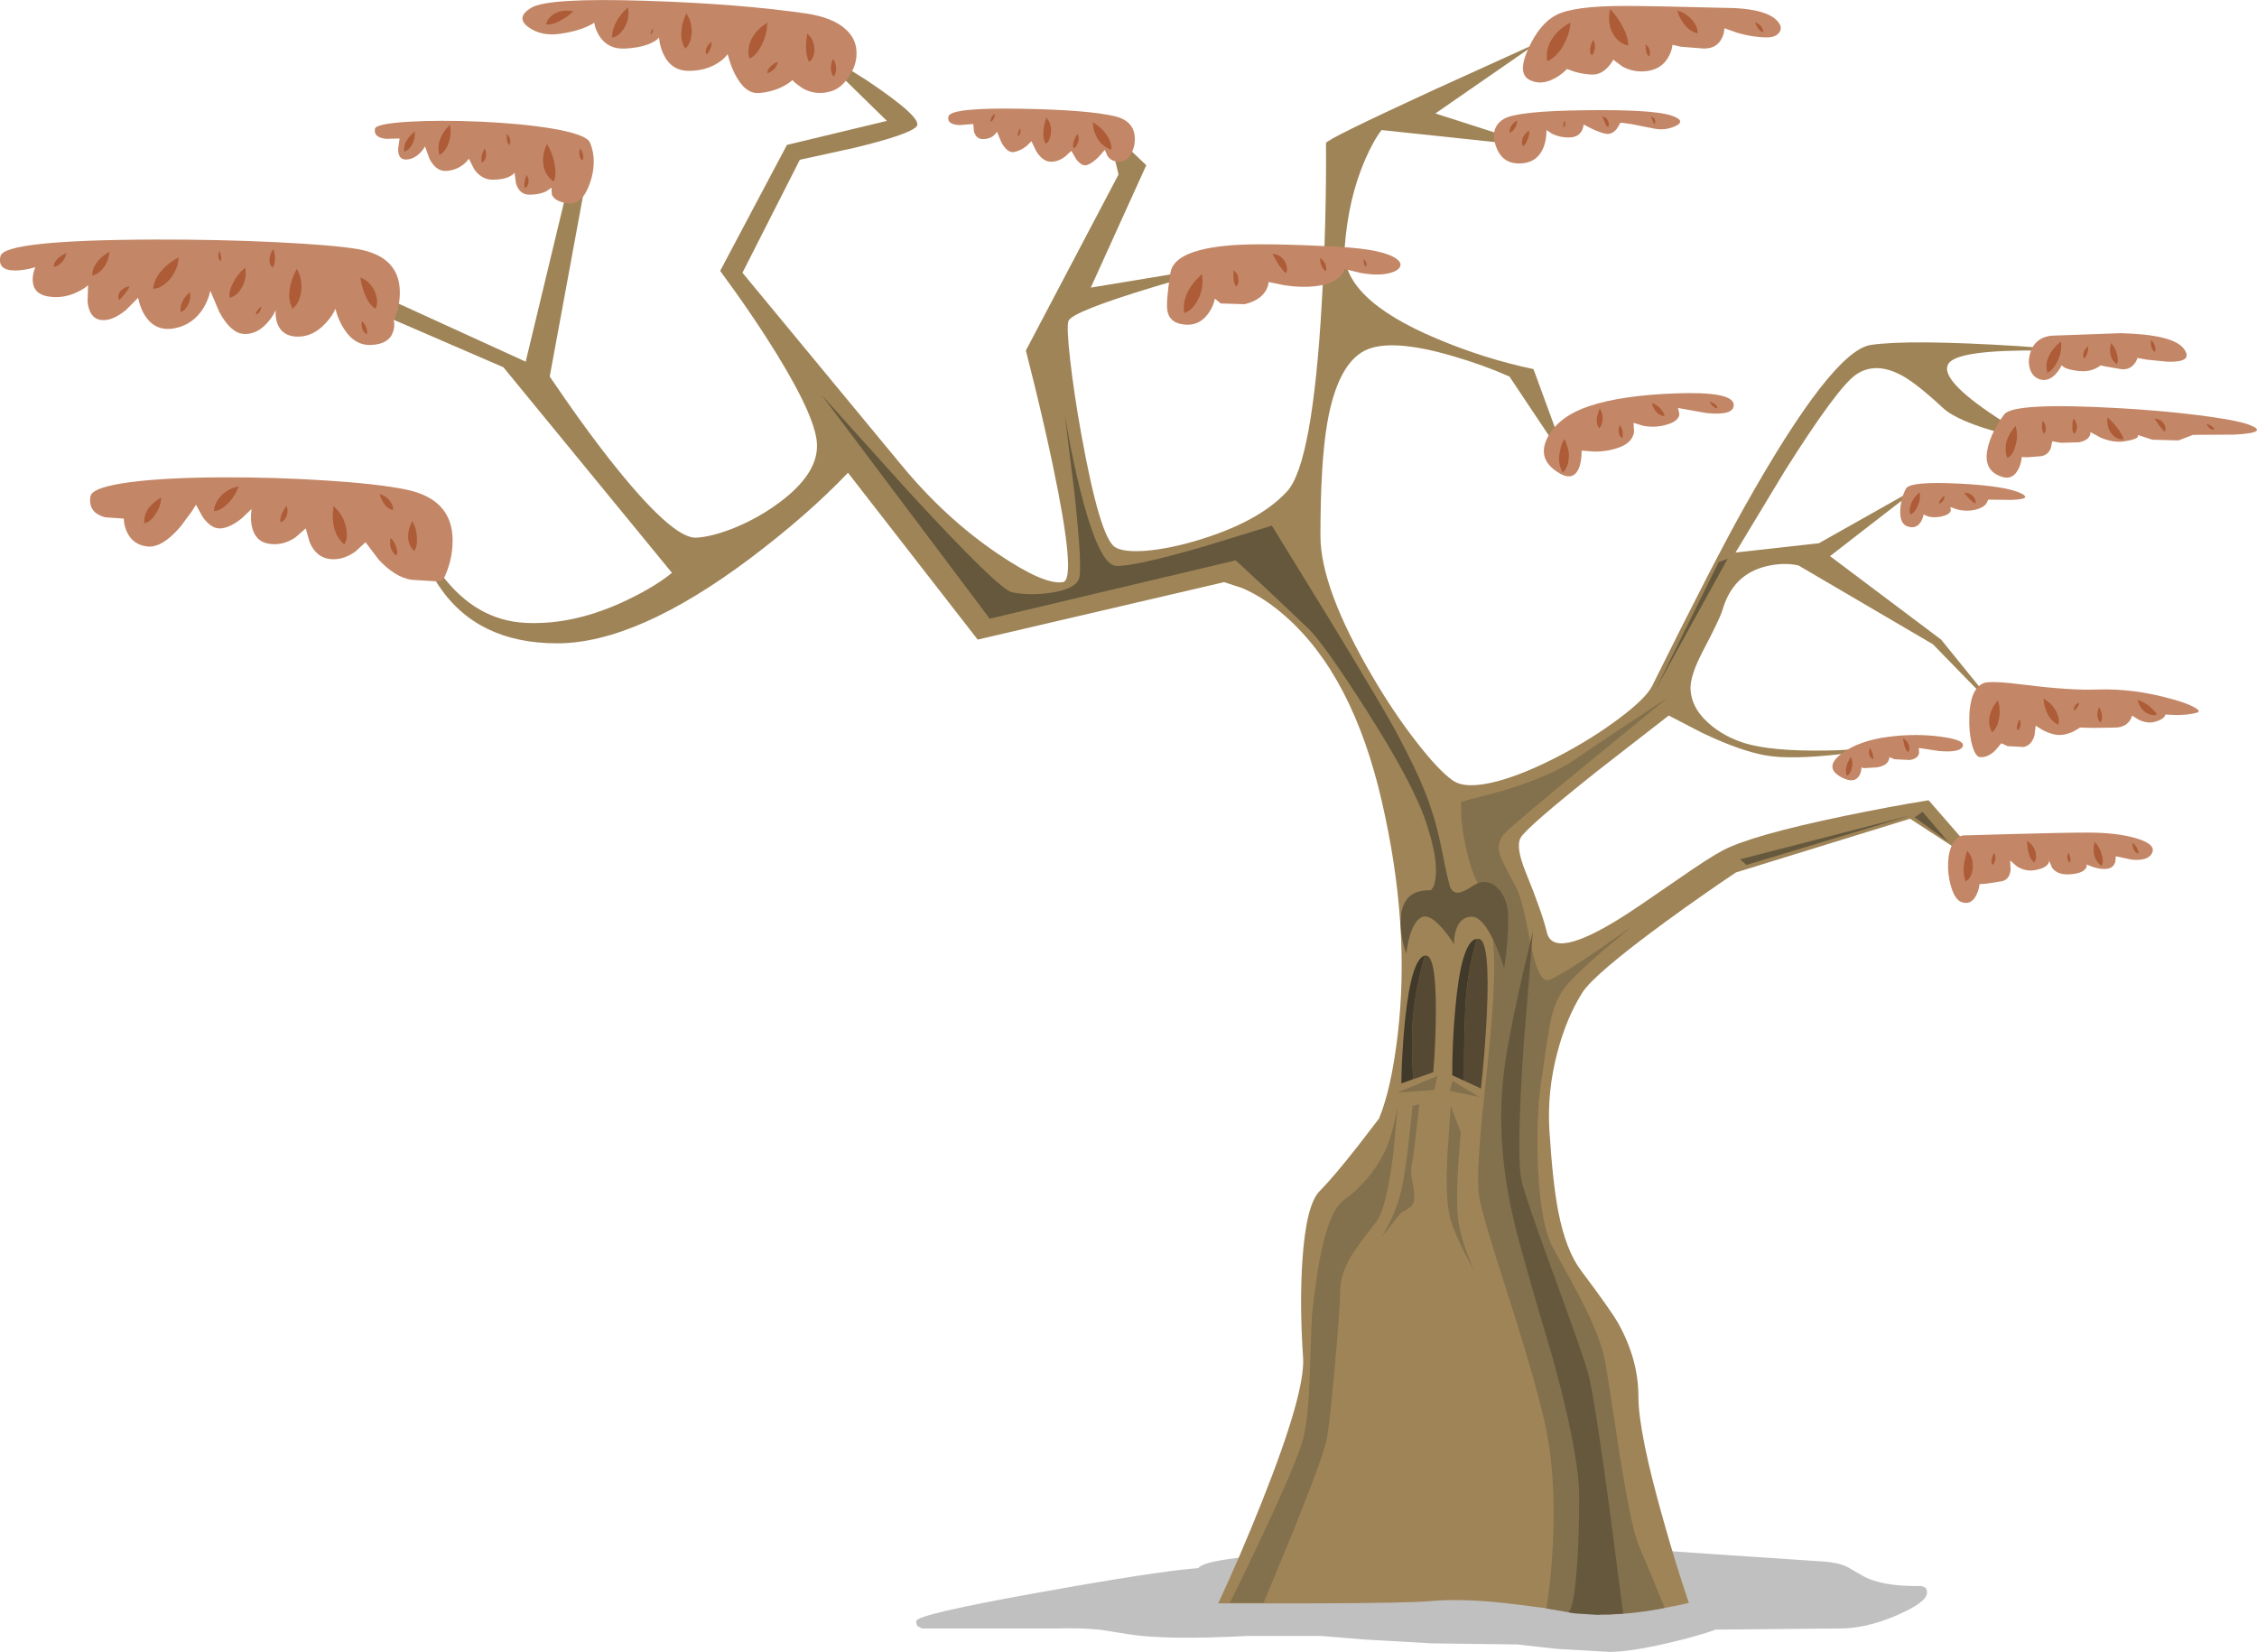 <?xml version="1.0" encoding="UTF-8" standalone="no"?>
<svg xmlns:xlink="http://www.w3.org/1999/xlink" height="666.85px" width="911.05px" xmlns="http://www.w3.org/2000/svg">
  <g transform="matrix(1.0, 0.0, 0.0, 1.0, 0.0, 0.0)">
    <use height="666.85" transform="matrix(1.0, 0.0, 0.0, 1.0, 0.0, 0.0)" width="911.05" xlink:href="#shape0"/>
  </g>
  <defs>
    <g id="shape0" transform="matrix(1.0, 0.0, 0.0, 1.0, 0.0, 0.0)">
      <path d="M777.25 641.0 Q777.85 641.5 777.85 642.95 777.85 646.8 765.6 652.1 752.7 657.65 741.7 657.4 L692.55 657.85 Q685.95 660.3 673.45 663.25 657.95 666.85 649.6 666.85 L628.1 665.6 612.6 663.85 577.85 663.4 550.7 661.85 533.2 660.4 503.8 660.4 Q470.35 662.15 455.45 659.7 L444.05 657.9 Q436.7 657.1 425.25 657.4 L372.15 657.4 370.5 656.55 Q369.85 655.9 369.85 654.4 369.85 651.7 419.75 642.8 467.0 634.3 483.75 633.0 485.25 630.7 498.3 629.05 515.8 626.75 550.7 626.1 551.05 625.8 552.05 625.3 L552.95 624.85 626.45 624.85 632.35 625.5 667.1 625.7 692.75 627.45 736.6 630.4 Q742.0 630.8 745.7 632.55 L751.65 636.0 Q759.45 640.55 775.6 640.25 776.9 640.65 777.25 641.0" fill="#000000" fill-opacity="0.247" fill-rule="evenodd" stroke="none"/>
      <path d="M824.25 178.8 Q817.85 177.5 809.0 175.15 790.25 170.2 784.3 164.7 773.55 154.7 767.55 151.5 757.0 145.85 749.15 151.25 741.7 156.4 720.35 190.25 L700.55 223.05 734.2 219.3 775.35 196.1 738.7 224.5 783.55 258.2 809.0 289.6 780.2 260.05 725.95 228.25 Q720.0 226.95 713.15 228.55 699.5 231.75 695.3 246.2 694.3 249.65 687.5 262.6 682.05 272.95 682.4 278.4 682.9 286.6 691.05 293.1 698.0 298.65 707.25 300.8 719.4 303.6 742.2 302.85 L762.6 301.55 743.7 304.35 Q722.8 306.8 712.5 304.9 702.2 303.05 686.9 295.75 L673.6 288.85 645.1 311.0 Q616.15 334.0 613.8 338.2 611.7 341.95 615.95 352.3 622.55 368.55 624.4 376.35 627.0 387.65 654.55 370.35 660.75 366.45 677.1 355.1 690.35 345.9 695.5 343.25 707.2 337.15 744.0 329.5 762.45 325.65 778.5 323.05 L803.2 351.45 771.0 330.5 700.7 352.2 Q687.05 361.35 672.45 372.0 643.3 393.35 638.65 400.8 632.3 410.95 628.7 424.6 624.4 440.65 625.45 456.8 626.8 477.7 629.0 489.05 632.05 504.75 638.2 512.9 650.3 529.05 653.15 534.1 661.35 548.75 661.35 563.75 661.35 578.25 671.55 614.1 676.6 632.05 681.7 647.05 675.05 648.75 665.5 650.05 646.35 652.55 631.7 650.35 612.85 647.55 602.05 646.6 587.95 645.4 577.3 646.35 568.35 647.15 529.15 647.25 L491.75 647.25 Q500.7 628.05 509.45 606.05 526.95 562.1 526.0 548.05 524.55 526.7 525.7 509.05 527.2 486.25 532.75 480.75 537.9 475.6 547.8 463.05 L556.65 451.55 Q561.6 439.65 564.2 417.65 569.4 373.6 557.7 323.15 546.0 272.65 518.9 248.8 510.45 241.3 501.45 237.4 L494.15 235.0 394.65 258.2 342.3 190.85 Q325.85 208.05 302.95 225.3 257.15 259.7 224.9 259.7 192.65 259.7 177.15 236.5 172.3 229.25 169.7 220.55 L168.1 213.3 170.45 219.05 Q173.7 225.95 178.1 231.8 192.1 250.5 212.2 251.45 232.3 252.4 253.8 241.9 264.55 236.7 271.25 231.25 L203.2 148.25 137.45 119.8 151.65 118.35 212.2 146.0 231.6 65.25 236.1 74.95 221.9 152.0 228.95 162.25 Q237.6 174.6 245.55 184.8 271.2 217.5 281.0 217.05 287.05 216.75 295.65 213.4 304.6 209.85 312.3 204.5 331.65 191.15 329.6 177.4 327.75 164.8 309.05 135.8 303.2 126.75 296.35 117.15 L290.7 109.35 317.65 58.5 358.0 48.8 325.85 17.35 349.6 32.25 Q372.8 47.75 370.0 51.0 367.2 54.3 344.75 59.7 L322.85 64.5 299.7 110.1 364.0 187.9 Q381.65 209.25 402.7 223.5 421.5 236.25 429.05 235.0 434.7 234.05 424.95 187.7 421.9 173.15 417.7 155.9 L414.1 141.5 451.5 70.45 447.0 51.75 462.7 66.7 440.3 116.1 499.35 106.35 Q482.9 110.65 466.15 115.7 432.7 125.8 431.3 129.55 430.45 131.8 432.0 145.5 433.55 159.1 436.45 175.2 443.95 216.75 450.0 220.8 453.3 223.0 462.35 222.35 471.15 221.65 481.95 218.55 507.95 211.0 519.55 198.35 529.85 187.1 533.55 122.15 535.45 89.55 535.25 57.75 535.25 56.35 577.9 36.7 L620.5 17.35 579.4 45.8 621.25 59.25 557.7 52.5 Q554.55 56.45 551.05 64.4 544.15 80.3 542.75 100.4 541.35 120.5 580.05 136.75 599.4 144.9 619.0 149.0 L633.25 187.9 609.3 152.0 Q598.85 147.35 586.3 143.7 561.25 136.4 550.95 141.5 539.95 147.05 535.8 170.5 533.0 186.45 533.0 216.3 533.0 237.35 554.1 273.25 562.55 287.7 571.75 299.5 580.7 311.05 586.4 315.05 591.65 318.75 604.35 315.4 615.4 312.45 629.75 304.95 642.95 298.0 653.6 290.0 664.4 281.9 666.9 276.9 692.3 225.7 704.3 204.4 739.6 141.6 755.15 139.25 770.55 136.95 815.25 139.75 L852.85 142.65 823.95 141.5 Q790.3 141.15 786.55 146.75 782.7 152.5 802.55 166.2 809.35 170.9 816.95 175.15 822.65 178.3 824.25 178.8" fill="#9f8457" fill-rule="evenodd" stroke="none"/>
      <path d="M555.9 492.7 Q549.25 501.25 546.25 505.7 541.1 513.5 540.95 521.1 540.8 529.7 538.8 551.55 536.9 572.35 535.7 580.2 534.8 586.25 522.35 617.25 L510.05 647.05 496.45 647.05 Q502.9 634.1 509.8 619.35 523.65 589.85 526.0 580.95 528.2 572.65 528.7 554.85 529.4 532.65 529.75 529.35 531.55 513.25 533.6 504.1 537.1 488.35 542.45 484.45 552.95 476.9 558.9 465.05 560.8 461.3 562.65 453.85 L564.15 447.1 562.3 466.55 Q559.65 487.1 555.9 492.7" fill="#83704c" fill-rule="evenodd" stroke="none"/>
      <path d="M89.4 192.7 Q110.55 192.6 131.35 193.95 152.6 195.3 163.8 197.6 182.7 201.45 182.7 218.15 182.7 226.5 178.9 234.05 178.35 234.5 176.45 234.7 L166.05 234.05 Q159.4 233.0 152.8 225.85 L147.55 218.9 143.4 222.7 Q138.2 226.35 132.95 225.65 127.7 224.95 125.05 219.05 L123.4 213.3 119.2 217.0 Q113.9 220.5 108.25 219.45 102.65 218.4 101.55 211.85 101.2 209.75 101.35 207.4 L101.55 205.45 97.7 209.15 Q93.05 212.95 89.2 213.3 85.35 213.65 81.85 208.75 L79.1 203.75 77.35 206.55 72.85 212.6 Q65.4 221.3 59.45 220.6 53.5 219.9 51.15 214.55 50.4 212.9 50.1 210.95 L49.95 209.35 42.6 208.85 Q35.45 207.05 36.5 200.4 37.1 196.65 52.85 194.6 66.75 192.8 89.4 192.7" fill="#c38767" fill-rule="evenodd" stroke="none"/>
      <path d="M70.3 132.55 Q62.6 133.95 58.4 127.2 57.1 125.1 56.3 122.45 L55.75 120.2 50.9 125.1 Q45.15 129.85 40.6 129.15 36.05 128.45 35.35 121.75 L35.55 115.15 Q33.85 116.7 31.0 118.0 25.25 120.7 19.3 119.65 13.35 118.6 13.2 113.1 13.15 111.4 13.7 109.45 L14.25 107.85 Q10.2 109.1 6.4 109.2 -1.2 109.3 0.2 103.35 1.75 96.85 63.45 96.7 87.9 96.65 111.25 97.75 134.7 98.9 144.35 100.55 160.5 103.35 161.35 116.55 161.75 123.15 158.95 129.15 L159.15 130.65 Q159.2 132.45 158.65 134.0 157.0 138.9 149.95 139.25 142.95 139.65 138.5 132.2 137.1 129.9 136.1 127.05 L135.4 124.7 Q134.15 127.5 131.6 130.3 126.55 135.9 120.25 135.9 113.95 135.9 111.95 130.6 111.35 128.9 111.25 126.9 L111.25 125.25 Q110.15 127.8 107.95 130.25 103.65 135.15 98.35 134.8 93.1 134.45 88.5 125.9 L84.9 117.4 84.35 119.45 Q83.55 121.95 82.25 124.15 78.0 131.15 70.3 132.55" fill="#c38767" fill-rule="evenodd" stroke="none"/>
      <path d="M164.85 49.15 Q177.2 48.4 193.75 49.1 211.25 49.9 223.15 51.95 236.85 54.3 238.2 57.65 241.2 65.0 238.15 73.85 235.05 82.85 229.3 82.1 224.0 81.45 222.75 78.55 L222.6 75.75 220.55 77.2 Q217.7 78.6 213.7 78.6 209.75 78.6 208.3 74.15 L207.7 69.7 Q207.25 70.4 205.9 71.15 203.25 72.55 198.85 72.55 194.4 72.55 191.4 68.3 L189.25 64.05 Q188.55 65.2 187.05 66.4 184.0 68.8 180.05 69.0 176.05 69.2 173.4 64.2 L171.55 59.1 Q170.85 60.45 169.55 61.75 166.9 64.4 163.8 64.4 160.7 64.4 160.7 60.15 L161.3 55.9 155.95 56.05 Q150.7 55.55 151.35 52.0 151.75 49.95 164.85 49.15" fill="#c38767" fill-rule="evenodd" stroke="none"/>
      <path d="M325.1 5.4 Q336.05 6.95 341.35 11.8 345.85 15.85 345.75 21.65 345.7 26.65 342.45 31.25 339.4 35.65 335.6 36.8 329.5 38.7 324.05 35.7 L320.95 33.45 319.85 32.3 Q318.75 33.45 316.5 34.65 312.05 37.1 306.4 37.55 300.8 38.0 296.7 30.0 295.4 27.45 294.45 24.4 L293.7 21.85 Q292.6 23.55 290.05 25.25 285.0 28.6 278.0 28.6 270.95 28.6 267.8 21.85 266.8 19.75 266.3 17.2 L266.0 15.1 Q265.45 16.05 263.5 17.05 259.6 19.15 252.55 19.6 245.55 20.05 242.0 14.65 240.9 12.95 240.25 10.9 L239.85 9.15 Q238.9 9.9 236.75 10.85 232.45 12.7 226.4 13.6 218.6 14.8 213.35 11.0 207.95 7.1 214.4 3.15 221.15 -1.0 261.65 0.35 298.3 1.55 325.1 5.4" fill="#c38767" fill-rule="evenodd" stroke="none"/>
      <path d="M434.4 64.25 L432.45 60.9 429.9 63.25 Q426.75 65.55 423.75 65.25 420.75 65.0 418.25 61.0 L416.35 57.0 414.5 58.85 Q412.1 60.8 409.4 61.35 406.7 61.9 404.25 57.55 L402.4 53.1 Q402.1 53.85 401.2 54.65 399.45 56.15 396.75 56.15 394.05 56.15 393.15 53.1 L392.85 50.05 387.35 50.5 Q382.05 50.25 382.85 47.0 383.75 43.35 412.5 43.9 439.85 44.4 450.3 47.0 458.6 49.1 458.05 57.1 457.85 60.25 456.2 62.65 454.55 65.1 452.45 65.25 448.9 65.55 447.1 63.05 L445.95 60.5 443.75 63.05 Q441.15 65.75 439.0 66.55 436.8 67.4 434.4 64.25" fill="#c38767" fill-rule="evenodd" stroke="none"/>
      <path d="M678.15 48.8 Q678.45 49.9 676.5 50.8 671.9 53.0 666.9 51.75 L658.3 50.05 654.15 49.5 652.6 52.05 Q650.55 54.45 648.2 54.0 645.85 53.55 642.3 51.85 L639.2 50.25 Q639.2 51.55 638.45 52.9 636.95 55.5 633.25 55.5 629.5 55.5 626.5 54.0 L624.25 52.5 624.15 54.7 Q623.9 57.35 623.05 59.5 620.25 66.4 612.3 65.95 605.85 65.55 603.65 58.5 601.5 51.35 607.05 48.0 612.4 44.8 639.9 44.5 666.6 44.15 674.35 46.55 677.75 47.6 678.15 48.8" fill="#c38767" fill-rule="evenodd" stroke="none"/>
      <path d="M695.3 3.15 Q713.7 3.15 718.0 9.15 719.6 11.35 718.1 13.25 716.6 15.1 713.25 15.1 707.65 15.1 701.3 13.25 L696.05 11.4 Q696.05 13.45 695.0 15.5 692.95 19.6 687.8 19.6 L678.4 18.85 675.1 18.1 Q674.9 20.35 673.6 22.8 671.0 27.65 665.4 28.6 659.8 29.5 654.95 26.9 L651.2 24.1 Q650.45 25.6 649.05 27.1 646.25 30.1 642.95 30.1 639.65 30.1 635.75 29.0 L632.5 27.85 Q630.65 29.9 627.8 31.5 622.2 34.65 617.5 32.3 612.25 29.7 617.0 19.45 621.5 9.6 628.0 6.15 635.0 2.4 655.5 2.4 667.45 2.4 695.3 3.15" fill="#c38767" fill-rule="evenodd" stroke="none"/>
      <path d="M540.5 99.65 Q558.7 100.65 563.85 104.6 565.9 106.15 565.1 107.75 564.35 109.25 561.45 110.1 556.75 111.5 549.3 110.2 L542.75 108.6 Q542.55 109.9 541.15 111.4 538.35 114.4 532.25 115.35 526.2 116.3 518.5 115.15 L512.05 113.85 Q512.05 115.55 510.85 117.5 508.4 121.4 502.35 122.8 L492.75 122.5 490.4 120.55 Q489.85 123.4 488.05 126.1 484.45 131.55 478.4 131.05 472.15 130.55 471.25 125.6 470.55 122.1 472.45 110.1 473.95 100.8 497.2 99.0 510.4 98.0 540.5 99.65" fill="#c38767" fill-rule="evenodd" stroke="none"/>
      <path d="M677.35 164.7 L677.9 167.25 Q677.55 170.05 672.85 171.4 668.2 172.8 663.35 171.9 L659.4 170.7 659.6 174.45 Q658.85 178.55 654.15 180.4 649.5 182.3 643.5 182.3 L638.45 181.9 638.35 184.3 Q638.1 187.05 637.35 188.95 634.85 195.0 628.0 190.1 620.3 184.65 624.9 176.2 629.4 168.0 641.45 163.95 654.45 159.6 676.25 158.8 699.25 157.95 699.8 163.2 700.25 167.9 688.85 166.75 L677.35 164.7" fill="#c38767" fill-rule="evenodd" stroke="none"/>
      <path d="M856.1 134.5 Q877.2 135.05 881.5 140.75 885.7 146.4 874.7 146.0 L866.65 145.2 862.8 144.5 Q862.45 145.8 861.4 147.05 859.4 149.45 856.1 149.0 L850.0 147.95 847.85 147.5 Q847.1 148.25 845.6 148.9 842.6 150.2 838.9 149.75 835.15 149.3 833.3 148.35 L832.15 147.5 Q831.2 149.55 829.55 151.25 826.15 154.6 822.45 152.75 820.25 151.65 819.4 148.9 818.55 146.25 819.3 143.3 821.05 136.1 828.4 135.5 L856.1 134.5" fill="#c38767" fill-rule="evenodd" stroke="none"/>
      <path d="M816.1 184.5 Q815.85 187.5 814.45 189.9 811.65 194.7 806.0 191.6 800.45 188.6 802.45 180.45 804.0 174.1 809.0 167.3 812.65 162.35 855.0 164.75 872.05 165.7 887.0 167.55 902.5 169.5 907.7 171.4 916.6 174.7 901.8 175.45 L885.25 175.55 879.3 177.8 868.8 177.5 862.8 175.55 Q863.3 175.95 862.85 176.45 862.05 177.45 857.6 178.15 853.15 178.85 848.0 176.7 L843.75 174.4 Q843.95 175.15 843.45 176.05 842.55 177.85 839.25 178.55 L831.9 178.75 828.4 178.15 827.85 180.85 Q826.75 183.7 823.95 184.15 L818.35 184.6 816.1 184.5" fill="#c38767" fill-rule="evenodd" stroke="none"/>
      <path d="M769.35 197.25 Q771.0 194.25 790.45 195.2 809.55 196.15 815.7 199.1 820.6 201.45 812.1 201.8 L802.6 201.7 801.75 203.35 Q800.3 205.15 797.0 205.85 793.7 206.55 790.2 205.7 L787.3 204.7 787.45 206.15 Q786.95 207.75 783.9 208.45 780.85 209.15 778.35 208.5 L776.45 207.7 Q776.2 209.35 775.3 210.75 773.45 213.6 770.1 212.55 766.8 211.55 767.05 205.9 767.3 201.05 769.35 197.25" fill="#c38767" fill-rule="evenodd" stroke="none"/>
      <path d="M794.9 291.85 Q794.7 278.15 800.75 275.75 803.45 274.65 817.85 276.5 835.75 278.75 846.75 278.35 861.25 277.85 876.7 282.2 882.75 283.85 885.7 285.5 888.7 287.15 886.75 287.7 883.45 288.65 878.45 288.65 L874.05 288.45 Q874.05 288.95 873.5 289.55 872.35 290.75 869.55 291.45 866.75 292.15 863.4 290.6 L860.6 288.85 Q860.4 290.0 859.5 291.15 857.75 293.5 854.2 293.7 L844.85 293.85 839.65 293.7 836.85 295.35 Q833.45 296.9 830.65 296.7 827.85 296.45 824.5 294.7 L821.7 292.95 821.25 296.85 Q820.1 300.85 816.85 301.55 L810.4 301.2 807.85 300.05 805.35 303.0 Q802.3 305.9 799.25 305.65 797.5 305.5 796.2 301.3 795.0 297.3 794.9 291.85" fill="#c38767" fill-rule="evenodd" stroke="none"/>
      <path d="M783.5 297.4 Q793.8 298.75 792.15 301.55 790.75 303.9 782.5 303.15 L774.55 301.95 774.65 304.1 Q774.1 306.35 770.85 306.8 L764.75 306.5 762.6 305.65 Q762.7 306.5 762.1 307.45 760.9 309.35 757.35 309.8 L752.3 310.1 751.4 309.8 Q751.35 311.8 750.35 313.35 748.35 316.35 743.55 313.9 735.85 309.95 743.35 304.25 750.4 298.95 762.25 297.45 773.25 296.0 783.5 297.4" fill="#c38767" fill-rule="evenodd" stroke="none"/>
      <path d="M787.6 341.85 Q789.2 337.85 792.35 337.25 L811.9 336.7 Q833.35 336.1 842.8 336.1 854.7 336.1 862.45 338.45 870.6 340.9 868.6 344.55 866.85 347.7 860.3 347.0 L854.05 345.65 853.85 347.95 Q853.1 350.35 850.65 350.7 848.2 351.05 845.0 350.05 L842.25 349.0 Q842.55 349.85 841.8 350.75 840.4 352.6 835.5 352.95 830.6 353.3 828.35 350.35 L827.1 347.35 Q827.25 348.05 826.6 348.9 825.35 350.55 821.5 351.25 817.65 351.95 814.15 349.75 L811.4 347.35 811.6 351.15 Q811.2 355.05 808.05 355.75 L801.65 356.75 799.05 356.9 Q798.8 359.3 797.75 361.35 795.65 365.55 791.75 364.15 789.5 363.35 788.0 359.25 786.55 355.35 786.35 350.5 786.2 345.4 787.6 341.85" fill="#c38767" fill-rule="evenodd" stroke="none"/>
      <path d="M649.6 651.8 L632.55 650.75 624.2 649.3 Q626.0 638.95 626.8 624.2 628.35 594.65 623.2 572.7 618.9 554.3 608.2 521.1 598.45 491.1 597.05 483.0 595.55 474.4 599.5 439.05 603.8 400.3 603.05 385.0 602.15 366.65 599.45 361.25 L596.75 356.9 Q594.95 353.85 593.6 349.3 590.8 339.95 589.95 330.9 L589.7 323.7 606.85 319.15 Q625.9 313.3 635.45 306.8 651.9 295.55 673.6 281.35 L643.25 306.15 Q612.0 331.75 607.8 335.95 603.55 340.2 605.6 345.55 606.95 348.95 612.4 359.05 614.05 362.8 615.65 370.1 L618.2 382.65 Q621.3 396.9 625.2 395.6 629.4 394.2 644.55 383.9 L658.85 373.9 647.25 383.55 Q634.9 394.2 631.15 399.3 627.35 404.55 625.7 413.2 624.65 418.7 622.45 434.35 619.9 449.75 620.8 470.8 621.8 494.6 626.95 503.9 636.25 520.6 639.4 527.0 646.45 541.25 647.9 549.55 649.05 555.9 653.8 587.4 658.6 617.1 661.35 623.55 665.85 634.05 671.95 649.1 661.1 651.3 649.6 651.8" fill="#83704c" fill-rule="evenodd" stroke="none"/>
      <path d="M655.2 651.4 L644.85 651.9 636.15 651.35 Q632.2 650.9 633.15 650.6 634.85 650.05 636.1 637.75 637.45 624.4 637.45 604.15 637.45 586.85 626.6 547.65 614.25 506.15 611.25 493.45 606.8 474.6 606.1 457.65 605.45 441.15 608.25 424.65 610.6 411.1 614.9 392.2 L618.75 376.05 615.1 420.9 Q611.9 467.65 614.25 477.0 616.2 484.7 627.7 516.15 639.35 547.9 641.15 554.75 643.5 563.65 649.6 608.4 L655.2 651.4" fill="#65583d" fill-rule="evenodd" stroke="none"/>
      <path d="M436.0 197.65 Q443.55 228.1 450.55 228.45 457.6 228.8 486.2 220.55 L513.4 212.2 535.55 248.25 Q558.8 286.4 564.4 297.0 571.6 310.65 575.0 319.15 579.35 329.95 581.7 341.7 584.75 357.05 585.55 358.5 586.7 360.55 588.65 360.35 590.65 360.2 594.4 357.7 599.9 354.05 604.45 358.45 608.8 362.75 608.8 370.6 608.8 380.7 607.15 390.8 605.6 385.5 603.15 380.2 598.25 369.7 593.7 370.05 589.15 370.4 587.6 375.85 586.8 378.6 586.95 381.25 584.9 377.85 582.2 374.75 576.85 368.6 573.7 370.35 570.55 372.1 568.8 378.75 567.95 382.1 567.7 385.05 565.35 378.5 565.4 372.0 565.5 359.05 577.4 359.4 578.95 358.45 579.45 354.5 580.55 346.65 575.65 331.95 570.45 316.3 551.4 286.45 534.8 260.45 528.4 254.0 L511.3 237.8 498.8 226.2 399.5 249.75 331.65 159.45 366.95 198.65 Q403.25 238.05 408.5 239.1 415.6 240.55 424.05 239.3 433.45 237.95 435.4 234.05 437.15 230.55 433.65 198.6 L429.8 167.3 431.45 176.8 Q433.6 188.2 436.0 197.65" fill="#65583d" fill-rule="evenodd" stroke="none"/>
      <path d="M166.45 210.35 L167.35 212.25 Q168.2 214.6 168.3 217.0 168.5 220.75 167.2 222.45 L166.05 221.15 Q164.85 219.35 164.75 217.0 164.65 214.65 165.55 212.25 L166.45 210.35" fill="#ad5c37" fill-rule="evenodd" stroke="none"/>
      <path d="M96.4 196.25 L95.45 198.5 Q94.1 201.1 92.15 203.1 90.15 205.15 88.05 206.0 L86.35 206.4 Q86.35 205.6 86.7 204.4 87.4 202.0 89.3 200.05 91.25 198.05 94.05 196.95 L96.4 196.25" fill="#ad5c37" fill-rule="evenodd" stroke="none"/>
      <path d="M65.1 200.8 L64.8 203.0 Q64.2 205.55 62.75 207.6 61.4 209.75 59.65 210.75 L58.2 211.3 58.25 209.55 Q58.55 207.35 59.8 205.4 61.2 203.45 63.3 201.95 L65.1 200.8" fill="#ad5c37" fill-rule="evenodd" stroke="none"/>
      <path d="M134.65 204.25 L136.6 206.3 Q138.7 208.95 139.5 212.2 140.35 215.4 139.8 217.95 L139.05 219.8 Q138.3 219.3 137.45 218.2 135.65 216.05 134.9 213.15 134.15 210.3 134.35 207.0 L134.65 204.25" fill="#ad5c37" fill-rule="evenodd" stroke="none"/>
      <path d="M115.65 204.1 L116.0 205.35 Q116.25 206.9 115.65 208.4 115.05 209.9 114.0 210.55 L113.15 210.85 Q113.0 209.35 113.75 207.5 L114.95 205.1 115.65 204.1" fill="#ad5c37" fill-rule="evenodd" stroke="none"/>
      <path d="M153.2 199.4 L154.6 199.95 Q156.2 200.75 157.3 202.15 158.4 203.55 158.65 204.9 L158.7 205.95 Q156.85 205.6 155.25 203.65 154.3 202.4 153.65 200.8 L153.2 199.4" fill="#ad5c37" fill-rule="evenodd" stroke="none"/>
      <path d="M157.65 217.15 L158.55 218.1 Q159.5 219.35 159.9 220.75 160.75 223.05 160.05 224.25 158.6 223.5 157.8 221.35 157.4 219.95 157.5 218.4 L157.65 217.15" fill="#ad5c37" fill-rule="evenodd" stroke="none"/>
      <path d="M145.45 111.9 L147.6 113.1 Q150.1 114.9 151.35 117.8 152.5 120.7 152.15 122.95 151.95 124.1 151.55 124.65 148.95 122.95 147.45 119.25 146.5 117.0 145.85 114.25 L145.45 111.9" fill="#ad5c37" fill-rule="evenodd" stroke="none"/>
      <path d="M146.05 129.6 L146.75 130.3 Q147.5 131.2 147.85 132.3 148.5 133.95 148.0 134.9 146.9 134.4 146.25 132.75 145.95 131.75 146.0 130.55 L146.05 129.6" fill="#ad5c37" fill-rule="evenodd" stroke="none"/>
      <path d="M119.9 108.55 L121.0 111.1 Q122.0 114.35 121.55 117.8 121.0 121.2 119.5 123.25 L118.05 124.65 117.2 122.55 Q116.45 119.85 116.9 116.9 117.3 114.0 118.6 111.0 119.7 108.55 119.9 108.55" fill="#ad5c37" fill-rule="evenodd" stroke="none"/>
      <path d="M99.0 108.0 L99.2 110.35 Q99.15 113.3 97.7 115.95 96.25 118.55 94.25 119.65 L92.6 120.2 Q92.4 117.2 94.25 113.8 95.45 111.6 97.3 109.6 L99.0 108.0" fill="#ad5c37" fill-rule="evenodd" stroke="none"/>
      <path d="M105.5 123.7 L105.45 124.35 104.85 125.85 Q104.0 126.95 103.3 126.9 103.3 126.0 103.95 125.2 L104.95 124.1 105.5 123.7" fill="#ad5c37" fill-rule="evenodd" stroke="none"/>
      <path d="M72.15 103.85 L71.75 106.65 Q70.85 110.0 68.6 112.7 66.25 115.35 63.8 116.25 L61.8 116.6 Q61.85 115.7 62.25 114.3 63.1 111.6 65.1 109.4 67.0 107.1 69.75 105.25 L72.15 103.85" fill="#ad5c37" fill-rule="evenodd" stroke="none"/>
      <path d="M76.75 117.85 L76.85 119.4 Q76.75 121.3 75.95 122.95 75.1 124.65 73.95 125.5 L72.95 126.0 72.85 124.75 Q72.9 123.15 73.65 121.7 74.35 120.2 75.65 118.9 L76.75 117.85" fill="#ad5c37" fill-rule="evenodd" stroke="none"/>
      <path d="M44.1 101.7 Q44.35 101.7 43.85 103.7 43.3 106.1 41.8 108.1 40.35 110.0 38.6 110.8 L37.2 111.25 37.35 109.6 Q37.8 107.6 39.15 105.85 40.45 104.15 42.4 102.75 L44.1 101.7" fill="#ad5c37" fill-rule="evenodd" stroke="none"/>
      <path d="M52.3 115.55 L51.8 116.65 50.2 118.9 Q48.3 121.15 47.95 121.05 L47.75 120.05 Q47.65 118.7 48.65 117.5 49.65 116.4 51.1 115.85 L52.3 115.55" fill="#ad5c37" fill-rule="evenodd" stroke="none"/>
      <path d="M26.8 102.15 L26.45 103.45 Q25.9 104.95 24.75 106.05 23.0 107.85 21.6 107.65 21.7 106.0 23.3 104.4 24.25 103.45 25.65 102.7 L26.8 102.15" fill="#ad5c37" fill-rule="evenodd" stroke="none"/>
      <path d="M110.3 100.5 L110.7 101.75 Q111.1 103.3 111.0 104.75 110.95 106.25 110.5 107.3 L110.0 108.1 109.35 107.25 Q108.7 106.05 108.8 104.55 108.9 103.05 109.6 101.65 L110.3 100.5" fill="#ad5c37" fill-rule="evenodd" stroke="none"/>
      <path d="M88.5 101.4 L88.85 102.0 89.25 103.6 Q89.5 104.8 89.05 105.45 88.35 104.95 88.1 103.65 L88.25 102.05 88.5 101.4" fill="#ad5c37" fill-rule="evenodd" stroke="none"/>
      <path d="M220.8 58.05 L222.05 60.45 Q223.35 63.3 223.85 66.2 224.75 70.85 223.45 73.3 L221.8 71.85 Q219.9 69.8 219.35 66.75 218.85 63.7 219.8 60.55 L220.8 58.05" fill="#ad5c37" fill-rule="evenodd" stroke="none"/>
      <path d="M195.6 59.9 L196.0 60.8 Q196.4 62.05 196.1 63.35 195.8 64.65 195.05 65.3 L194.4 65.7 194.3 64.85 194.45 62.85 195.15 60.8 195.6 59.9" fill="#ad5c37" fill-rule="evenodd" stroke="none"/>
      <path d="M234.0 59.9 L234.55 60.55 Q235.15 61.45 235.35 62.5 235.65 64.0 235.05 64.8 234.2 64.2 233.9 62.65 233.75 61.8 233.9 60.75 L234.0 59.9" fill="#ad5c37" fill-rule="evenodd" stroke="none"/>
      <path d="M181.6 50.35 L181.9 52.6 Q182.0 55.3 181.05 57.75 180.2 60.25 178.7 61.65 L177.4 62.55 Q177.15 61.9 177.05 60.8 176.8 58.6 177.6 56.3 178.45 54.05 180.1 52.0 L181.6 50.35" fill="#ad5c37" fill-rule="evenodd" stroke="none"/>
      <path d="M167.45 53.05 L167.45 54.65 Q167.3 56.6 166.35 58.3 165.45 59.95 164.25 60.75 L163.2 61.2 Q163.0 61.4 163.1 59.95 163.2 58.35 164.1 56.85 164.9 55.4 166.25 54.1 L167.45 53.05" fill="#ad5c37" fill-rule="evenodd" stroke="none"/>
      <path d="M204.55 54.1 L205.1 54.65 Q205.75 55.4 205.95 56.4 206.15 58.0 205.55 58.55 204.8 57.8 204.65 56.6 L204.5 54.9 204.55 54.1" fill="#ad5c37" fill-rule="evenodd" stroke="none"/>
      <path d="M212.55 70.6 L213.05 71.45 Q213.5 72.55 213.3 73.75 213.1 74.95 212.4 75.6 L211.8 75.95 211.7 75.2 Q211.6 74.35 211.75 73.4 L212.25 71.45 212.55 70.6" fill="#ad5c37" fill-rule="evenodd" stroke="none"/>
      <path d="M231.45 4.6 Q229.05 6.9 225.8 8.55 223.65 9.65 221.8 9.9 L220.3 9.85 221.0 8.25 Q222.1 6.35 224.35 5.25 226.6 4.15 229.3 4.3 L231.45 4.6" fill="#ad5c37" fill-rule="evenodd" stroke="none"/>
      <path d="M325.85 13.5 L327.25 15.05 Q328.65 17.1 328.75 19.75 328.8 22.4 327.65 24.0 L326.6 25.05 Q325.5 22.85 325.35 19.7 325.3 17.75 325.55 15.45 L325.85 13.5" fill="#ad5c37" fill-rule="evenodd" stroke="none"/>
      <path d="M336.25 23.7 L336.9 24.8 Q337.5 26.15 337.5 27.65 337.5 30.0 336.45 30.85 335.4 29.65 335.4 27.55 335.4 26.25 335.85 24.85 L336.25 23.7" fill="#ad5c37" fill-rule="evenodd" stroke="none"/>
      <path d="M309.75 9.15 L309.5 11.95 Q308.95 15.25 307.5 18.1 306.05 21.0 304.2 22.65 L302.5 23.7 302.1 21.45 Q301.95 18.55 303.35 15.75 304.8 12.95 307.45 10.75 L309.75 9.15" fill="#ad5c37" fill-rule="evenodd" stroke="none"/>
      <path d="M314.0 24.9 Q313.8 26.65 312.3 28.15 L310.4 29.4 309.65 29.5 309.85 28.65 Q310.25 27.6 311.05 26.8 312.35 25.5 314.0 24.9" fill="#ad5c37" fill-rule="evenodd" stroke="none"/>
      <path d="M277.1 5.4 L278.25 7.6 Q279.4 10.4 279.2 13.4 279.0 16.4 277.75 18.35 L276.6 19.7 275.7 17.9 Q274.85 15.55 275.0 12.95 275.3 8.75 277.1 5.4" fill="#ad5c37" fill-rule="evenodd" stroke="none"/>
      <path d="M287.2 16.9 Q287.35 18.45 286.6 19.95 286.05 21.55 285.05 21.9 284.6 20.85 285.2 19.25 285.65 18.3 286.5 17.5 L287.2 16.9" fill="#ad5c37" fill-rule="evenodd" stroke="none"/>
      <path d="M253.5 3.0 L253.7 5.4 Q253.65 8.35 252.2 10.95 250.7 13.55 248.7 14.65 L247.1 15.2 Q246.95 15.05 247.2 13.3 247.6 11.0 248.75 8.85 250.6 5.4 253.5 3.0" fill="#ad5c37" fill-rule="evenodd" stroke="none"/>
      <path d="M263.6 11.6 Q263.7 12.3 263.4 12.95 263.15 13.75 262.75 13.85 262.55 13.35 262.75 12.7 L263.3 11.85 263.6 11.6" fill="#ad5c37" fill-rule="evenodd" stroke="none"/>
      <path d="M422.35 47.4 L423.4 48.95 Q424.45 51.05 424.25 53.4 424.05 55.7 423.1 57.15 L422.2 58.1 Q420.9 56.1 421.15 53.05 421.3 51.2 421.85 49.1 L422.35 47.4" fill="#ad5c37" fill-rule="evenodd" stroke="none"/>
      <path d="M411.85 51.8 L411.95 52.35 411.85 53.65 Q411.55 54.75 411.05 54.95 410.7 54.3 410.95 53.4 L411.5 52.25 411.85 51.8" fill="#ad5c37" fill-rule="evenodd" stroke="none"/>
      <path d="M401.55 46.0 Q401.65 46.95 401.05 48.0 400.55 48.95 399.85 49.15 L399.8 48.65 400.15 47.4 Q400.7 46.5 401.55 46.0" fill="#ad5c37" fill-rule="evenodd" stroke="none"/>
      <path d="M441.35 51.6 L441.1 49.3 443.0 50.6 Q445.2 52.25 446.65 54.4 448.2 56.65 448.55 58.7 448.8 60.1 448.55 60.35 447.85 60.2 446.8 59.65 444.8 58.55 443.35 56.45 441.9 54.35 441.35 51.6" fill="#ad5c37" fill-rule="evenodd" stroke="none"/>
      <path d="M435.0 54.05 L435.3 55.05 Q435.55 56.3 435.15 57.55 434.4 59.6 433.35 59.9 432.9 58.55 433.45 57.0 433.75 55.95 434.4 54.9 L435.0 54.05" fill="#ad5c37" fill-rule="evenodd" stroke="none"/>
      <path d="M485.2 110.6 L485.45 113.65 Q485.35 117.3 483.8 120.55 482.15 123.85 479.9 125.5 L478.05 126.45 Q477.8 125.5 477.85 123.95 477.9 120.95 479.3 118.15 480.7 115.25 483.1 112.65 L485.2 110.6" fill="#ad5c37" fill-rule="evenodd" stroke="none"/>
      <path d="M497.95 109.1 L498.85 109.9 Q499.8 111.05 499.9 112.6 500.05 114.05 499.55 115.05 L499.0 115.7 Q498.05 114.55 497.95 112.65 497.85 111.55 497.9 110.2 L497.95 109.1" fill="#ad5c37" fill-rule="evenodd" stroke="none"/>
      <path d="M513.6 102.5 L515.3 102.8 Q517.4 103.5 518.65 105.55 519.75 107.55 519.5 109.2 L519.1 110.35 518.1 109.45 516.15 106.9 513.6 102.5" fill="#ad5c37" fill-rule="evenodd" stroke="none"/>
      <path d="M532.85 104.15 L533.65 104.75 Q534.55 105.6 535.0 106.75 535.7 108.45 535.2 109.45 534.05 108.95 533.4 107.3 533.0 106.35 532.9 105.15 L532.85 104.15" fill="#ad5c37" fill-rule="evenodd" stroke="none"/>
      <path d="M550.3 104.6 L550.75 104.9 Q551.3 105.4 551.5 106.1 551.7 107.3 551.3 107.65 550.7 107.15 550.6 106.3 L550.3 104.6" fill="#ad5c37" fill-rule="evenodd" stroke="none"/>
      <path d="M617.25 52.65 Q617.4 54.55 616.55 56.4 615.9 58.45 614.7 59.0 614.05 57.65 614.7 55.6 615.3 54.35 616.35 53.35 L617.25 52.65" fill="#ad5c37" fill-rule="evenodd" stroke="none"/>
      <path d="M631.6 48.7 L631.8 49.15 631.8 50.3 Q631.7 51.1 631.25 51.4 630.9 50.95 631.05 50.05 L631.35 49.1 631.6 48.7" fill="#ad5c37" fill-rule="evenodd" stroke="none"/>
      <path d="M649.1 51.4 Q648.2 50.7 647.75 49.4 L646.8 47.05 647.65 47.25 Q648.7 47.75 649.15 48.95 649.5 50.0 649.35 50.8 L649.1 51.4" fill="#ad5c37" fill-rule="evenodd" stroke="none"/>
      <path d="M666.45 47.0 L667.0 47.25 Q667.7 47.6 668.05 48.35 668.3 49.65 667.85 50.05 667.25 49.5 667.1 48.65 L666.6 47.55 666.45 47.0" fill="#ad5c37" fill-rule="evenodd" stroke="none"/>
      <path d="M610.0 50.85 Q610.95 49.4 612.35 48.65 612.45 50.25 611.4 51.85 610.8 52.85 610.0 53.35 L609.35 53.65 609.35 52.85 Q609.45 51.8 610.0 50.85" fill="#ad5c37" fill-rule="evenodd" stroke="none"/>
      <path d="M634.0 9.1 L633.5 12.2 Q632.6 15.8 630.75 18.85 628.85 21.95 626.55 23.6 624.8 24.85 624.55 24.6 624.3 23.65 624.35 22.05 624.5 18.85 626.35 15.9 628.2 12.9 631.3 10.7 632.9 9.6 634.0 9.1" fill="#ad5c37" fill-rule="evenodd" stroke="none"/>
      <path d="M643.15 16.05 L643.55 17.1 Q643.9 18.4 643.75 19.65 643.4 21.85 642.4 22.35 641.65 21.1 641.9 19.4 642.1 18.2 642.65 17.0 L643.15 16.05" fill="#ad5c37" fill-rule="evenodd" stroke="none"/>
      <path d="M650.0 3.65 L651.85 5.85 Q653.8 8.45 655.2 11.15 656.65 13.95 657.1 16.35 657.4 18.1 657.15 18.35 656.3 18.25 654.95 17.55 652.3 16.1 650.8 13.1 649.3 10.05 649.55 6.5 649.65 4.7 650.0 3.65" fill="#ad5c37" fill-rule="evenodd" stroke="none"/>
      <path d="M664.2 17.95 L664.9 18.45 Q665.7 19.25 665.9 20.4 666.2 22.1 665.65 22.8 664.7 22.1 664.45 20.65 L664.2 17.95" fill="#ad5c37" fill-rule="evenodd" stroke="none"/>
      <path d="M677.0 4.25 L679.0 4.95 Q681.35 6.1 683.05 8.05 684.7 10.0 685.15 11.9 L685.3 13.45 Q684.6 13.35 683.65 12.9 681.65 12.0 680.2 10.25 678.75 8.55 677.7 6.2 L677.0 4.25" fill="#ad5c37" fill-rule="evenodd" stroke="none"/>
      <path d="M708.4 9.05 L709.25 9.35 Q710.2 9.8 710.9 10.65 711.9 12.1 711.65 13.0 710.55 12.7 709.7 11.5 L708.7 9.85 708.4 9.05" fill="#ad5c37" fill-rule="evenodd" stroke="none"/>
      <path d="M632.05 177.35 Q631.5 177.35 632.35 179.4 633.55 182.4 633.25 184.85 633.05 187.7 631.9 189.55 L630.8 190.75 630.0 189.05 Q629.2 186.9 629.3 184.45 630.3 177.3 632.05 177.35" fill="#ad5c37" fill-rule="evenodd" stroke="none"/>
      <path d="M645.75 164.85 L646.4 166.1 Q647.05 167.7 646.9 169.35 646.75 171.0 646.15 172.1 L645.55 172.9 Q644.35 171.5 644.55 169.1 644.7 167.6 645.25 166.1 L645.75 164.85" fill="#ad5c37" fill-rule="evenodd" stroke="none"/>
      <path d="M666.8 162.75 Q666.9 162.65 668.0 163.2 669.3 163.9 670.3 165.0 671.85 166.7 671.9 167.95 L670.85 167.8 Q669.6 167.4 668.65 166.35 667.7 165.35 667.15 163.9 L666.8 162.75" fill="#ad5c37" fill-rule="evenodd" stroke="none"/>
      <path d="M653.85 171.55 L654.35 172.4 Q654.85 173.4 655.0 174.45 L655.05 176.25 654.9 176.9 654.3 176.45 Q653.55 175.7 653.4 174.6 653.25 173.5 653.55 172.4 L653.85 171.55" fill="#ad5c37" fill-rule="evenodd" stroke="none"/>
      <path d="M690.1 162.25 L690.85 162.4 Q691.65 162.65 692.3 163.2 693.4 164.1 693.3 164.85 692.4 164.85 691.5 164.05 690.9 163.55 690.45 162.85 L690.1 162.25" fill="#ad5c37" fill-rule="evenodd" stroke="none"/>
      <path d="M831.9 137.85 Q832.5 141.65 830.6 145.65 829.4 148.2 827.85 149.6 L826.45 150.55 826.05 148.65 Q825.9 146.2 827.0 143.8 828.1 141.45 830.15 139.4 L831.9 137.85" fill="#ad5c37" fill-rule="evenodd" stroke="none"/>
      <path d="M842.85 139.75 L842.9 140.7 Q842.9 141.8 842.5 142.7 842.05 144.35 841.15 144.75 840.65 143.7 841.1 142.2 841.45 141.2 842.2 140.4 L842.85 139.75" fill="#ad5c37" fill-rule="evenodd" stroke="none"/>
      <path d="M852.1 138.55 Q852.2 138.45 853.1 139.7 854.1 141.25 854.5 142.95 854.95 144.65 854.85 145.95 L854.55 147.0 853.55 146.25 Q852.4 145.1 852.0 143.45 851.6 141.8 851.85 140.0 L852.1 138.55" fill="#ad5c37" fill-rule="evenodd" stroke="none"/>
      <path d="M868.3 137.2 L868.9 137.85 Q869.55 138.65 869.85 139.65 870.3 141.3 869.75 142.05 868.8 141.45 868.4 140.0 868.15 139.1 868.2 138.05 L868.3 137.2" fill="#ad5c37" fill-rule="evenodd" stroke="none"/>
      <path d="M813.6 171.9 L814.1 174.2 Q814.4 177.0 813.65 179.6 813.05 182.25 811.65 183.85 L810.35 184.95 Q810.0 184.3 809.75 183.15 809.3 180.85 809.9 178.4 810.6 175.95 812.2 173.7 L813.6 171.9" fill="#ad5c37" fill-rule="evenodd" stroke="none"/>
      <path d="M824.5 169.8 L825.1 170.5 Q825.7 171.45 825.8 172.65 825.85 174.5 825.1 175.1 824.3 174.25 824.25 172.7 L824.3 170.7 824.5 169.8" fill="#ad5c37" fill-rule="evenodd" stroke="none"/>
      <path d="M837.0 168.9 L837.65 169.75 Q838.3 170.95 838.4 172.35 838.15 174.6 837.15 175.1 836.35 173.9 836.55 172.25 836.45 171.15 836.7 169.9 L837.0 168.9" fill="#ad5c37" fill-rule="evenodd" stroke="none"/>
      <path d="M850.7 168.5 L852.1 169.8 Q853.7 171.4 854.9 173.05 856.8 175.65 857.25 177.35 L855.6 177.3 Q853.55 176.8 852.15 174.8 850.8 172.9 850.6 170.45 L850.7 168.5" fill="#ad5c37" fill-rule="evenodd" stroke="none"/>
      <path d="M869.65 169.0 L870.85 169.15 Q872.35 169.5 873.35 170.85 874.3 172.25 874.1 173.4 L873.75 174.25 873.05 173.6 871.7 171.9 869.65 169.0" fill="#ad5c37" fill-rule="evenodd" stroke="none"/>
      <path d="M890.7 171.15 L891.35 171.3 Q892.1 171.6 892.7 172.05 893.65 172.55 893.85 173.35 893.1 173.55 891.95 172.95 L890.95 171.75 890.7 171.15" fill="#ad5c37" fill-rule="evenodd" stroke="none"/>
      <path d="M774.85 198.7 Q775.4 201.35 774.1 204.25 773.3 206.15 772.1 207.15 L771.05 207.75 770.85 206.35 Q770.85 204.65 771.55 203.0 772.3 201.35 773.65 199.85 L774.85 198.7" fill="#ad5c37" fill-rule="evenodd" stroke="none"/>
      <path d="M784.8 200.1 Q785.05 201.1 784.25 202.35 L783.1 203.2 782.65 203.25 782.75 202.75 Q782.95 202.1 783.4 201.6 L784.3 200.55 784.8 200.1" fill="#ad5c37" fill-rule="evenodd" stroke="none"/>
      <path d="M792.85 198.95 L793.95 199.0 Q795.35 199.25 796.4 200.3 797.4 201.4 797.5 202.45 L797.4 203.25 796.6 202.85 795.0 201.5 793.5 199.8 792.85 198.95" fill="#ad5c37" fill-rule="evenodd" stroke="none"/>
      <path d="M747.15 305.5 L747.55 306.8 Q747.9 308.4 747.5 310.0 746.9 312.5 745.6 313.15 744.75 311.65 745.35 309.35 745.65 308.0 746.45 306.6 L747.15 305.5" fill="#ad5c37" fill-rule="evenodd" stroke="none"/>
      <path d="M754.85 301.95 L755.25 302.7 755.95 304.4 756.3 306.45 755.65 306.2 Q754.85 305.7 754.55 304.7 754.3 303.75 754.55 302.75 L754.85 301.95" fill="#ad5c37" fill-rule="evenodd" stroke="none"/>
      <path d="M769.65 303.05 Q769.15 302.25 768.8 301.25 L768.3 299.05 768.2 298.0 769.1 298.65 Q770.1 299.5 770.55 300.8 770.95 302.15 770.55 303.1 L770.15 303.75 769.65 303.05" fill="#ad5c37" fill-rule="evenodd" stroke="none"/>
      <path d="M806.45 282.65 L807.0 284.9 Q807.4 287.6 806.9 290.2 806.4 292.85 805.2 294.55 L804.1 295.7 803.35 294.0 Q802.65 291.8 803.1 289.3 803.6 286.8 805.1 284.5 L806.45 282.65" fill="#ad5c37" fill-rule="evenodd" stroke="none"/>
      <path d="M815.15 290.35 L815.45 291.1 Q815.75 292.0 815.55 293.0 815.15 294.55 814.35 294.85 813.95 293.9 814.25 292.65 L814.8 291.05 815.15 290.35" fill="#ad5c37" fill-rule="evenodd" stroke="none"/>
      <path d="M824.8 282.0 L826.6 283.15 Q828.65 284.7 829.85 286.9 831.05 289.2 831.1 291.1 L830.9 292.6 829.4 291.7 Q827.7 290.45 826.65 288.5 825.6 286.5 825.1 284.05 L824.8 282.0" fill="#ad5c37" fill-rule="evenodd" stroke="none"/>
      <path d="M847.25 285.45 L847.8 286.4 Q848.4 287.55 848.45 288.85 848.7 290.8 847.85 291.7 846.85 290.8 846.6 288.9 846.55 287.7 846.9 286.45 L847.25 285.45" fill="#ad5c37" fill-rule="evenodd" stroke="none"/>
      <path d="M862.85 282.45 L864.45 283.15 Q866.25 284.0 867.7 285.15 L870.1 287.5 870.65 288.55 869.25 288.7 Q867.4 288.6 865.8 287.35 864.2 286.05 863.35 284.1 L862.85 282.45" fill="#ad5c37" fill-rule="evenodd" stroke="none"/>
      <path d="M839.3 283.6 Q839.15 284.65 838.45 285.6 837.9 286.6 837.15 286.8 L837.1 286.25 Q837.15 285.6 837.55 284.9 838.3 283.95 839.3 283.6" fill="#ad5c37" fill-rule="evenodd" stroke="none"/>
      <path d="M794.05 343.4 L795.35 345.2 Q796.55 347.6 796.3 350.45 796.05 353.2 794.7 354.85 L793.45 355.85 792.95 354.2 Q792.5 352.15 792.65 349.95 792.85 347.8 793.5 345.4 L794.05 343.4" fill="#ad5c37" fill-rule="evenodd" stroke="none"/>
      <path d="M804.95 344.2 L805.25 345.0 Q805.6 346.0 805.4 347.1 805.0 348.75 804.2 349.15 803.65 348.15 804.0 346.75 804.15 345.9 804.55 345.0 L804.95 344.2" fill="#ad5c37" fill-rule="evenodd" stroke="none"/>
      <path d="M818.25 339.4 L819.5 340.4 Q820.95 341.8 821.6 343.75 822.05 345.8 821.65 347.2 L821.15 348.25 Q819.45 346.95 818.9 344.4 818.4 342.85 818.3 341.0 L818.25 339.4" fill="#ad5c37" fill-rule="evenodd" stroke="none"/>
      <path d="M834.9 344.2 L835.25 344.8 835.7 346.4 Q835.95 347.6 835.45 348.25 834.75 347.75 834.5 346.45 834.45 345.65 834.65 344.85 L834.9 344.2" fill="#ad5c37" fill-rule="evenodd" stroke="none"/>
      <path d="M845.45 339.8 L846.6 341.15 Q847.85 342.9 848.3 344.85 849.0 346.75 848.75 348.35 L848.4 349.6 Q847.9 349.35 847.3 348.7 846.05 347.45 845.4 345.55 844.95 343.65 845.2 341.5 L845.45 339.8" fill="#ad5c37" fill-rule="evenodd" stroke="none"/>
      <path d="M860.8 340.25 L861.5 340.8 Q862.25 341.55 862.6 342.4 863.45 343.8 863.15 344.65 862.1 344.35 861.3 343.05 860.9 342.15 860.8 341.1 L860.8 340.25" fill="#ad5c37" fill-rule="evenodd" stroke="none"/>
      <path d="M573.45 392.25 L575.15 385.75 Q579.7 384.7 579.6 408.65 579.55 420.65 578.55 432.85 L569.8 435.9 570.4 435.55 570.0 425.65 Q569.75 414.3 570.7 407.2 571.6 400.15 573.45 392.25" fill="#564933" fill-rule="evenodd" stroke="none"/>
      <path d="M575.15 385.75 L573.45 392.25 Q571.6 400.15 570.7 407.2 569.75 414.3 570.0 425.65 L570.4 435.55 569.8 435.9 565.65 437.35 Q565.85 424.95 567.1 412.3 569.7 387.0 575.15 385.75" fill="#41392a" fill-rule="evenodd" stroke="none"/>
      <path d="M594.25 386.35 L596.0 379.2 595.7 379.05 597.05 379.0 Q601.55 379.95 600.15 409.75 599.4 424.7 597.8 439.4 L590.7 436.15 590.95 436.15 Q590.95 412.3 591.85 401.55 592.4 394.85 594.25 386.35" fill="#564933" fill-rule="evenodd" stroke="none"/>
      <path d="M595.7 379.05 L596.0 379.2 594.25 386.35 Q592.4 394.85 591.85 401.55 590.95 412.3 590.95 436.15 L590.7 436.15 586.2 434.05 Q586.2 421.0 587.4 407.55 589.75 380.75 595.7 379.05" fill="#41392a" fill-rule="evenodd" stroke="none"/>
      <path d="M570.2 446.4 L572.9 445.75 571.75 456.2 Q570.5 467.25 569.85 470.2 569.3 472.8 570.0 476.2 570.85 480.6 570.85 482.95 570.85 486.35 569.05 487.45 L565.5 489.65 Q564.05 491.3 560.75 495.5 L557.8 499.35 561.1 493.3 Q564.75 485.65 566.2 477.9 567.65 470.15 569.05 457.5 L570.2 446.4" fill="#83704c" fill-rule="evenodd" stroke="none"/>
      <path d="M578.9 440.05 L564.15 441.05 580.25 434.35 578.9 440.05" fill="#83704c" fill-rule="evenodd" stroke="none"/>
      <path d="M586.3 436.35 L597.0 442.75 585.25 440.4 586.3 436.35" fill="#83704c" fill-rule="evenodd" stroke="none"/>
      <path d="M585.6 446.4 L589.65 457.15 588.7 468.95 Q587.85 482.2 588.3 489.3 588.7 496.45 592.2 506.0 594.0 510.75 595.65 514.1 L591.8 506.9 Q587.6 498.7 585.95 493.65 584.2 488.45 584.0 479.55 583.85 475.15 584.25 466.2 L585.6 446.4" fill="#83704c" fill-rule="evenodd" stroke="none"/>
      <path d="M702.35 346.9 L771.6 329.05 705.0 349.15 702.35 346.9" fill="#65583d" fill-rule="evenodd" stroke="none"/>
      <path d="M772.9 329.95 L776.05 327.7 786.3 339.75 772.9 329.95" fill="#65583d" fill-rule="evenodd" stroke="none"/>
      <path d="M693.75 226.95 L697.35 225.6 668.3 278.3 693.75 226.95" fill="#65583d" fill-rule="evenodd" stroke="none"/>
    </g>
  </defs>
</svg>
